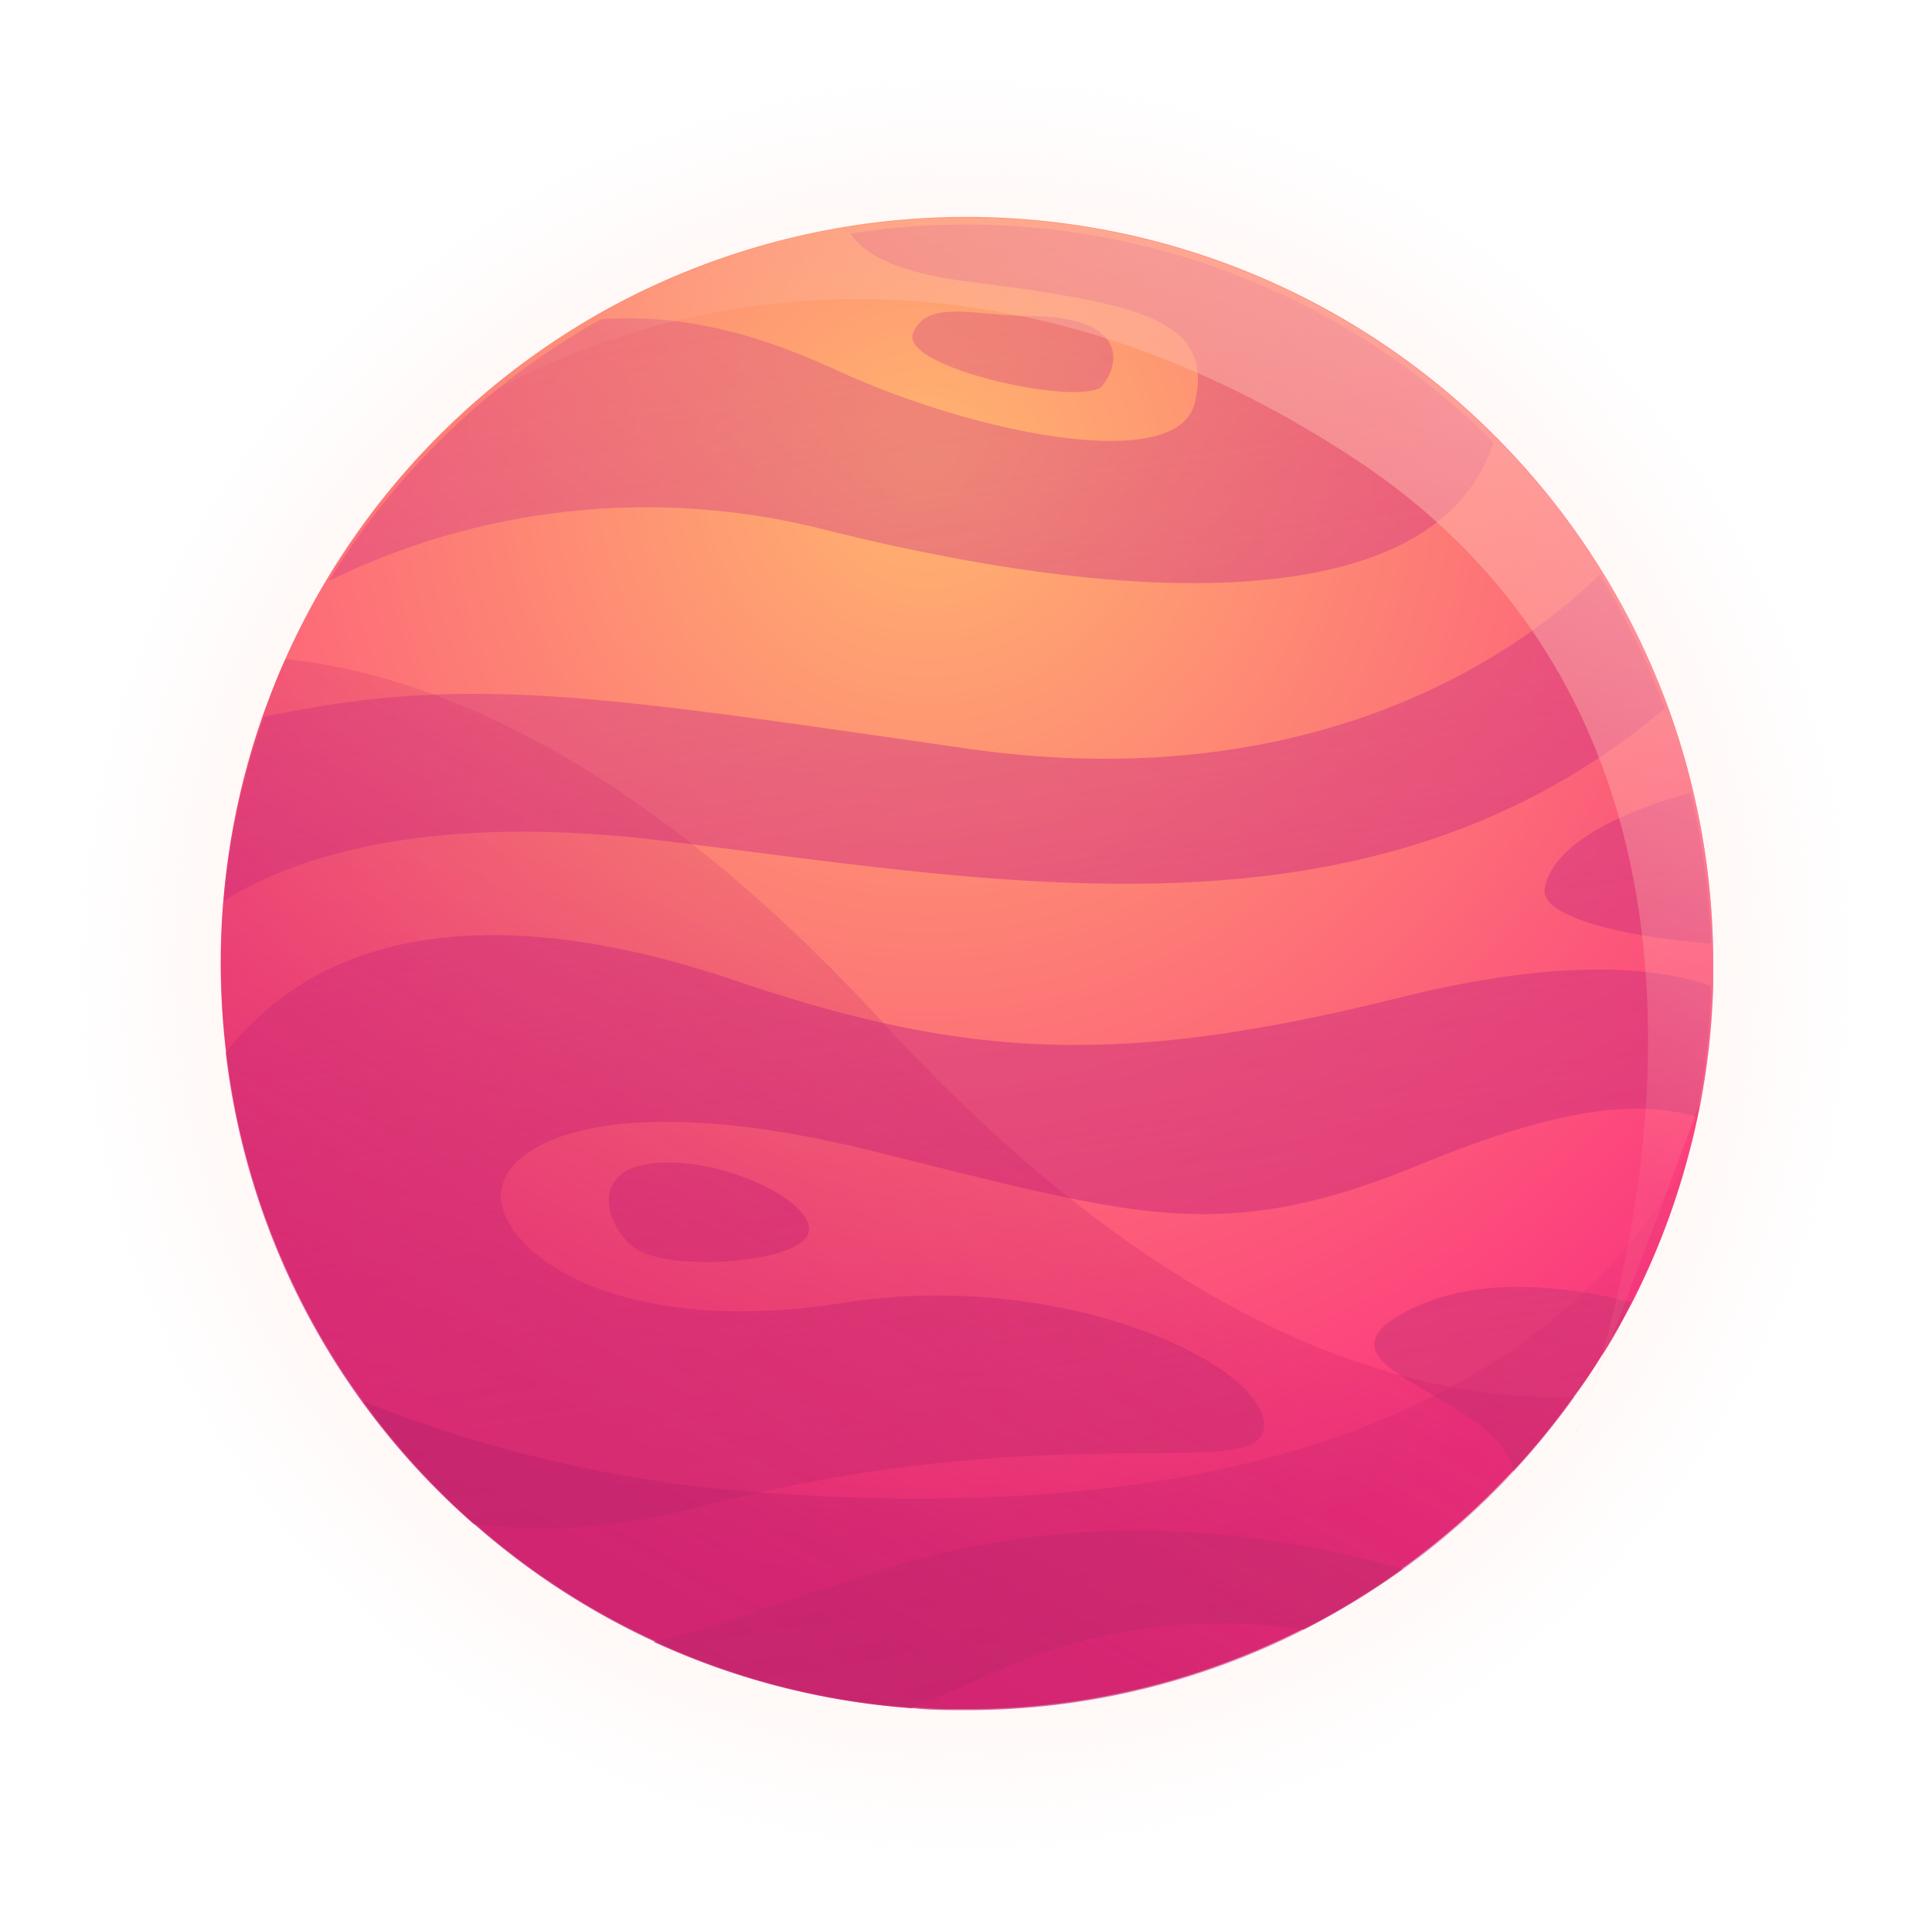 <svg xmlns="http://www.w3.org/2000/svg" xmlns:xlink="http://www.w3.org/1999/xlink" viewBox="0 0 142.98 142.87"><defs><style>.cls-1{isolation:isolate;}.cls-2{fill:url(#radial-gradient);}.cls-3{fill:url(#radial-gradient-2);}.cls-4{fill:url(#linear-gradient);}.cls-5{fill:url(#linear-gradient-2);}.cls-6{fill:url(#linear-gradient-3);}.cls-7{fill:url(#linear-gradient-4);}.cls-8{fill:url(#linear-gradient-5);}.cls-9{fill:url(#linear-gradient-6);}.cls-10{fill:url(#linear-gradient-7);}.cls-11{fill:url(#linear-gradient-8);}.cls-12{fill:url(#linear-gradient-9);}.cls-13,.cls-14{mix-blend-mode:multiply;opacity:0.45;}.cls-13{fill:url(#linear-gradient-10);}.cls-14{fill:url(#linear-gradient-11);}.cls-15{mix-blend-mode:hard-light;opacity:0.75;fill:url(#linear-gradient-12);}</style><radialGradient id="radial-gradient" cx="71.49" cy="71.43" r="66.15" gradientUnits="userSpaceOnUse"><stop offset="0" stop-color="#ffd1b8"/><stop offset="1" stop-color="#ffd8d3" stop-opacity="0"/></radialGradient><radialGradient id="radial-gradient-2" cx="68.64" cy="34.79" r="82.75" gradientUnits="userSpaceOnUse"><stop offset="0" stop-color="#ffb56f"/><stop offset="1" stop-color="#fb367e"/></radialGradient><linearGradient id="linear-gradient" x1="83.78" y1="148.14" x2="56.98" y2="-32.65" gradientUnits="userSpaceOnUse"><stop offset="0" stop-color="#e0386f"/><stop offset="1" stop-color="#c93890" stop-opacity="0"/></linearGradient><linearGradient id="linear-gradient-2" x1="83.02" y1="148.25" x2="56.22" y2="-32.53" xlink:href="#linear-gradient"/><linearGradient id="linear-gradient-3" x1="82.45" y1="148.33" x2="55.65" y2="-32.45" xlink:href="#linear-gradient"/><linearGradient id="linear-gradient-4" x1="117.88" y1="143.08" x2="91.08" y2="-37.7" xlink:href="#linear-gradient"/><linearGradient id="linear-gradient-5" x1="80.5" y1="148.62" x2="53.7" y2="-32.16" xlink:href="#linear-gradient"/><linearGradient id="linear-gradient-6" x1="61.56" y1="151.43" x2="34.76" y2="-29.35" xlink:href="#linear-gradient"/><linearGradient id="linear-gradient-7" x1="92.91" y1="146.78" x2="66.11" y2="-34" xlink:href="#linear-gradient"/><linearGradient id="linear-gradient-8" x1="131.49" y1="141.06" x2="104.69" y2="-39.72" xlink:href="#linear-gradient"/><linearGradient id="linear-gradient-9" x1="122.22" y1="142.44" x2="95.42" y2="-38.35" xlink:href="#linear-gradient"/><linearGradient id="linear-gradient-10" x1="50.35" y1="108.57" x2="80.37" y2="55.81" gradientUnits="userSpaceOnUse"><stop offset="0" stop-color="#ca1b6a"/><stop offset="1" stop-color="#ca1b6a" stop-opacity="0.1"/></linearGradient><linearGradient id="linear-gradient-11" x1="46.89" y1="150.2" x2="89.77" y2="70.28" gradientUnits="userSpaceOnUse"><stop offset="0" stop-color="#a41b6a"/><stop offset="1" stop-color="#b51b6a" stop-opacity="0.13"/></linearGradient><linearGradient id="linear-gradient-12" x1="115.53" y1="19.3" x2="84.34" y2="57.32" gradientUnits="userSpaceOnUse"><stop offset="0" stop-color="#ffb8b1"/><stop offset="1" stop-color="#ffc4b1" stop-opacity="0.1"/></linearGradient></defs><g class="cls-1"><g id="Layer_2" data-name="Layer 2"><g id="OBJECTS"><path class="cls-2" d="M64.68.35C9.3,5.61-20.52,71.54,16.17,116.56h0a71.38,71.38,0,0,0,110.26.51h0C166.64,68.74,128.76-5.75,64.68.35Z"/><path class="cls-3" d="M126.79,71.34c0,.47,0,.94,0,1.41a55,55,0,0,1-.9,8.67c-.06.34-.13.69-.2,1-.22,1.09-.48,2.17-.77,3.23a54.6,54.6,0,0,1-4.05,10.6c-.55,1.07-1.12,2.12-1.73,3.15-.21.35-.42.71-.64,1-.62,1-1.27,2-2,2.92a56.24,56.24,0,0,1-4.43,5.44h0a54.68,54.68,0,0,1-8.17,7.25,55.69,55.69,0,0,1-7.36,4.5,55,55,0,0,1-25,6c-1.35,0-2.7,0-4-.14a55,55,0,0,1-32.44-13.61,55.64,55.64,0,0,1-8.29-9.12,54.81,54.81,0,0,1-10.1-26,56.19,56.19,0,0,1-.37-6.38c0-1.66.07-3.29.22-4.91a55.13,55.13,0,0,1,3-13.7c.49-1.34,1-2.66,1.59-3.95a55.39,55.39,0,0,1,13.94-18.9h0a55.74,55.74,0,0,1,9.45-6.71A55.28,55.28,0,0,1,123.35,52.1a53.17,53.17,0,0,1,1.91,6.29,55,55,0,0,1,1.5,11.19C126.78,70.16,126.79,70.75,126.79,71.34Z"/><path class="cls-4" d="M110.53,32.74c-3.69,11.6-22.72,13.15-49.42,6.49A53.34,53.34,0,0,0,24.34,43,55.27,55.27,0,0,1,44.5,23.62c7.42-.48,13.4,1.94,17.9,4,10.06,4.53,24.66,7.44,26,2.27,1.58-6.31-4.22-7.44-16.87-9.06-5.34-.68-7.68-2.12-8.59-3.54a55.28,55.28,0,0,1,47.63,15.48Z"/><path class="cls-5" d="M123.21,52.43C101.44,70.8,74,65.23,48.78,62.2,30.42,60,20.8,64,16.55,66.7a54.13,54.13,0,0,1,3-13.64c15.1-3.19,24.53-1.6,52,2.35,26.49,3.8,41.58-7.73,46.84-12.87A54.77,54.77,0,0,1,123.21,52.43Z"/><path class="cls-6" d="M126.63,73a54.84,54.84,0,0,1-1.1,9.66c-4.07-1.16-9.6-.91-20.3,3.49-14.92,6.15-21.09,3.88-40.88-1S36.45,84.84,37.1,89s9.08,10,25.3,7.44,31.15,4.53,31.15,9.06-15.25-1-42.18,6.15a43.69,43.69,0,0,1-16.3,1.18A54.79,54.79,0,0,1,16.7,77.93C25.16,67.11,40,67.69,54.29,72.55c17.2,5.82,28.55,6.47,49.32,1.29C116.08,70.73,123.05,71.71,126.63,73Z"/><path class="cls-7" d="M120.71,96.41a54.78,54.78,0,0,1-8.73,12.5c-1-5.68-15.83-7.57-8-11.78C109.53,94.11,117,95.43,120.71,96.41Z"/><path class="cls-8" d="M103.81,116.14a56.42,56.42,0,0,1-7.34,4.48A40.84,40.84,0,0,0,73.11,124c-2.06.93-3.93,1.74-5.65,2.44a55,55,0,0,1-19.1-4.91c4.36-.84,8.3-2.65,17.94-5.62C81.76,111.13,96.42,114,103.81,116.14Z"/><path class="cls-9" d="M48.13,86.13c-4.19.53-3.57,4.21-1.3,6.15s12.33,1.29,13-1S53.32,85.49,48.13,86.13Z"/><path class="cls-10" d="M76,23.39c-3.58,0-7.46-1.3-8.43,1.29s12.65,5.5,14,3.88S83.49,23.39,76,23.39Z"/><path class="cls-11" d="M126.62,69.83c-5.81-.39-12.71-1.86-12.3-4.07.71-3.93,7.66-6.23,10.8-7.07A54.56,54.56,0,0,1,126.62,69.83Z"/><path class="cls-12" d="M116.57,106.22l.41-1.08C116.76,105.74,116.62,106.11,116.57,106.22Z"/><path class="cls-13" d="M116.53,103.4a56.24,56.24,0,0,1-4.43,5.44h0a54.68,54.68,0,0,1-8.17,7.25,55.69,55.69,0,0,1-7.36,4.5,55,55,0,0,1-25,6c-1.35,0-2.7,0-4-.14A55.24,55.24,0,0,1,16.7,77.72a56.19,56.19,0,0,1-.37-6.38c0-1.66.07-3.29.22-4.91a55.13,55.13,0,0,1,3-13.7c.49-1.34,1-2.66,1.59-3.95C32.42,50,47.6,56.42,65.37,75.72,86.73,98.93,104.65,103.78,116.53,103.4Z"/><path class="cls-14" d="M124.9,85.68a54.6,54.6,0,0,1-4.05,10.6,55.32,55.32,0,0,1-4.32,7.12,56.24,56.24,0,0,1-4.43,5.44h0a54.68,54.68,0,0,1-8.17,7.25,55.69,55.69,0,0,1-7.36,4.5,55,55,0,0,1-25,6c-1.35,0-2.7,0-4-.14a55,55,0,0,1-32.44-13.61,55.64,55.64,0,0,1-8.29-9.12,98.51,98.51,0,0,0,29.65,6.77C101.69,113.86,118.61,97.39,124.9,85.68Z"/><path class="cls-15" d="M126.79,71.34c0,.47,0,.94,0,1.41a55,55,0,0,1-.9,8.67l-6.75,18-2.07,5.5c.36-1,.87-2.51,1.43-4.45,3.92-13.6,10.25-47.94-18.49-66.67C64,10.33,35.63,29.5,35.08,29.87a55.74,55.74,0,0,1,9.45-6.71A55.28,55.28,0,0,1,123.35,52.1a53.17,53.17,0,0,1,1.91,6.29,55,55,0,0,1,1.5,11.19C126.78,70.16,126.79,70.75,126.79,71.34Z"/></g></g></g></svg>